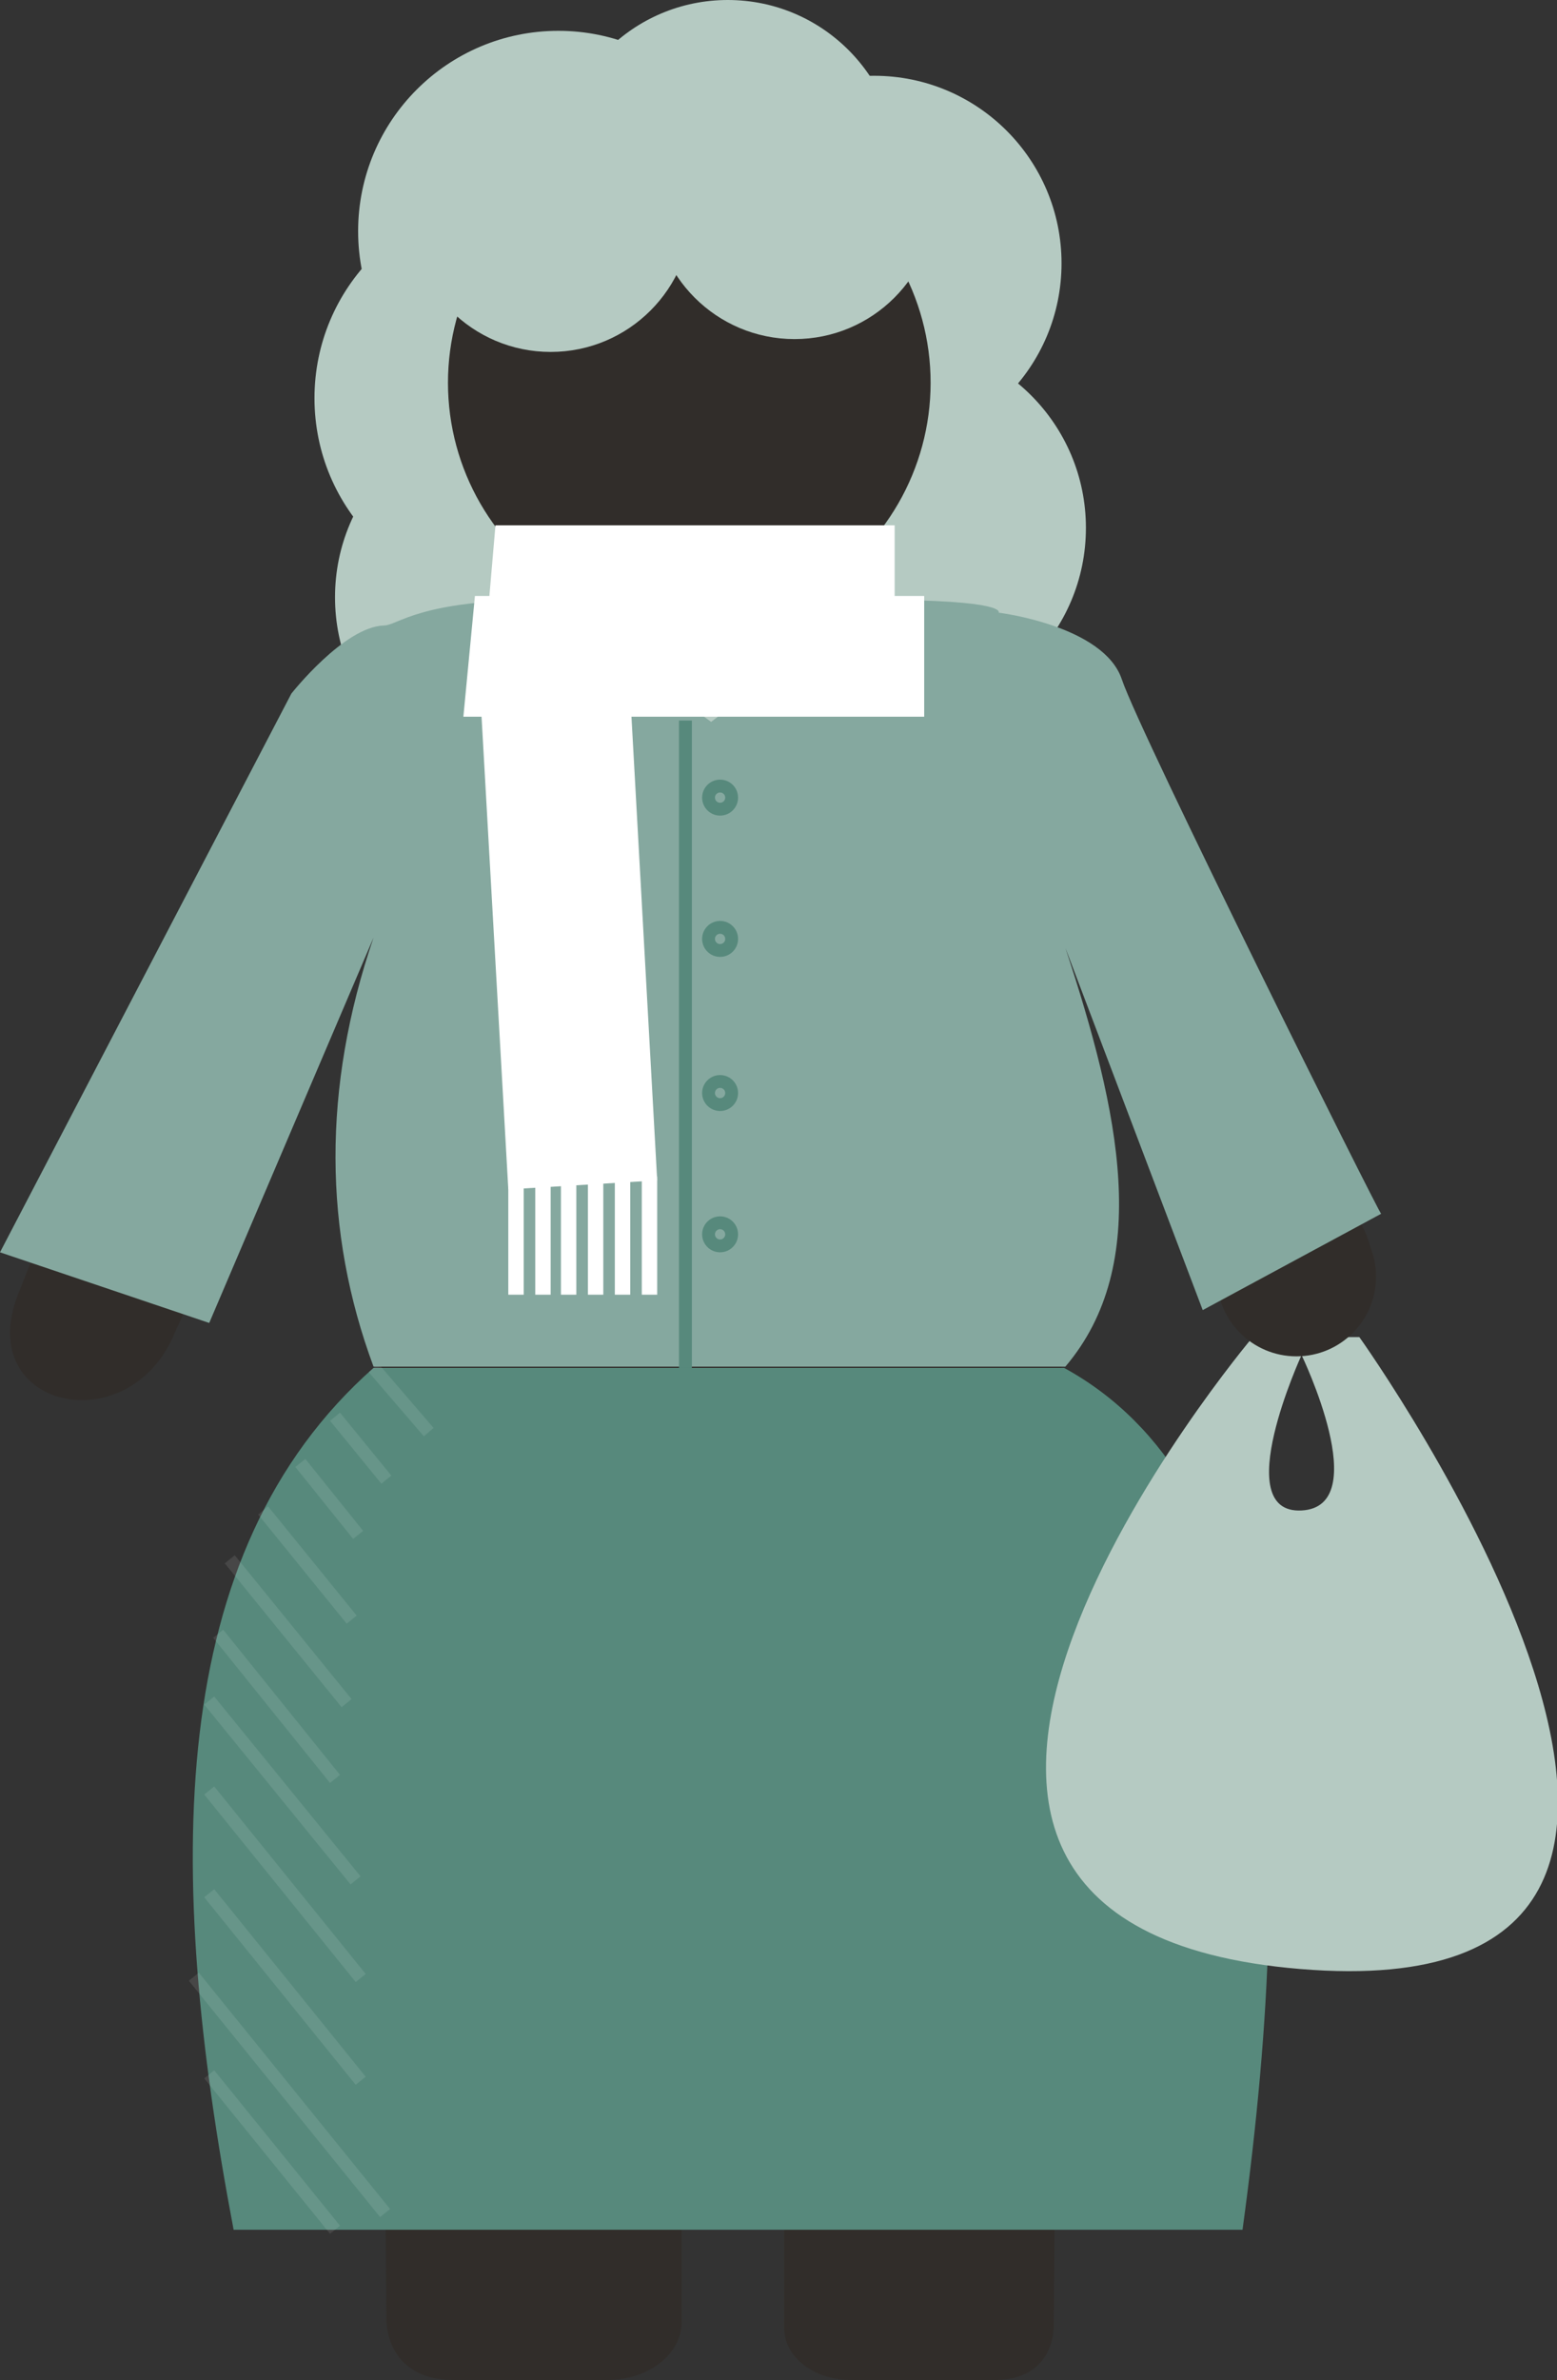<!-- Generator: Adobe Illustrator 20.1.0, SVG Export Plug-In  -->
<svg version="1.1"
	 xmlns="http://www.w3.org/2000/svg" xmlns:xlink="http://www.w3.org/1999/xlink" xmlns:a="http://ns.adobe.com/AdobeSVGViewerExtensions/3.0/"
	 x="0px" y="0px" width="121.3px" height="185.3px" viewBox="0 0 121.3 185.3" style="enable-background:new 0 0 121.3 185.3;"
	 xml:space="preserve">
<rect x="0" y="0" width="121.3" height="185.3" fill="#333333" stroke="none"/>
<style type="text/css">
	.st0{fill:#312D2A;}
	.st1{fill:#DCDBDB;}
	.st2{fill:#57897C;}
	.st3{fill:#B5CAC2;}
	.st4{opacity:0.1;fill:none;stroke:#FFFFFF;stroke-miterlimit:10;}
	.st5{fill:#85A89F;}
	.st6{fill:#FFFFFF;}
	.st7{fill:none;stroke:#57897C;stroke-miterlimit:10;}
</style>
<defs>
</defs>
<g>
	<path class="st0" d="M29.2,69.5l-15.6,34.3c-3.6,8.7-16.1,5.8-12-3.5c6.3-16.7,19-27.4,25.4-42.5c1.1-2.5,1.5-4.2,4.9-4.2l36.6-5.9
		L80,54c3.8,0,7.3,2.2,8.5,5l17.8,36.8c3.5,7.8-6.6,13.2-10.5,6L83,69.5l-0.9,111.4c0,2.4-1.4,4.4-4.6,4.4H66.3
		c-2.9,0-5.2-1.8-5.2-4v-61.5c0-1.7-1.8-3.1-4-3.1h0c-2.2,0-4,1.4-4,3.1v61c0,2.5-2.6,4.5-5.8,4.5h-12c-3.5,0-5.2-2.2-5.2-4.9
		L29.2,69.5z"/>
	<path class="st1" d="M57.1,116.7"/>
	<path class="st2" d="M29.1,106.5c-16.3,14.4-16.2,39.2-10.9,67.1h78.6c4.5-32.9,2.4-58.2-13.9-67.1H29.1z"/>
	<path class="st3" d="M105.9,104.1h-8.3c0,0-38.6,45.7,3.7,49.2S105.9,104.1,105.9,104.1z M101.4,117.6c-5.7,0.3,0-12.1,0-12.1
		S107.1,117.3,101.4,117.6z"/>
	<line class="st4" x1="16.3" y1="161.5" x2="26.1" y2="173.6"/>
	<line class="st4" x1="15.1" y1="153.9" x2="30" y2="172.3"/>
	<line class="st4" x1="16.3" y1="147.4" x2="28.1" y2="162"/>
	<line class="st4" x1="16.3" y1="139.4" x2="28.1" y2="154"/>
	<line class="st4" x1="16.3" y1="132.4" x2="27.7" y2="146.4"/>
	<line class="st4" x1="17" y1="127.2" x2="26.1" y2="138.5"/>
	<line class="st4" x1="17.9" y1="121.4" x2="27" y2="132.6"/>
	<line class="st4" x1="20.5" y1="117.6" x2="27.4" y2="126.1"/>
	<line class="st4" x1="23.4" y1="113.9" x2="27.9" y2="119.5"/>
	<line class="st4" x1="26.1" y1="110.3" x2="30.1" y2="115.2"/>
	<line class="st4" x1="29.1" y1="106.5" x2="33.4" y2="111.5"/>
	<circle class="st0" cx="101" cy="99.4" r="6.2"/>
	<g>
		<circle class="st3" cx="43.5" cy="18" r="15.6"/>
		<circle class="st3" cx="40.1" cy="31" r="15.6"/>
		<circle class="st3" cx="56.7" cy="13.3" r="13.3"/>
		<circle class="st3" cx="68.1" cy="20.5" r="14.6"/>
		<circle class="st3" cx="70" cy="41.1" r="14.6"/>
		<circle class="st3" cx="40.7" cy="46.5" r="14.6"/>
		<circle class="st3" cx="56.7" cy="43.3" r="14.6"/>
		<circle class="st0" cx="53.7" cy="29.8" r="18.8"/>
		<circle class="st3" cx="42.9" cy="16.4" r="11"/>
		<circle class="st3" cx="61.9" cy="15.4" r="11"/>
	</g>
	<path class="st5" d="M87.4,52.9c-1.4-4.2-9.6-5.2-9.6-5.2s0.8-1-9.7-1l-12.7,9.5l-13.1-9.5c-9.7,0-11.3,2-12.4,2
		c-3.1,0.1-7.2,5.3-7.2,5.3L0,97.5l16.3,5.5l12.8-30c-4,11.7-3.9,22.9,0,33.4H83c6.8-8,4.2-19.9,0-32.6l10.7,28.2l13.9-7.5
		C107.5,94.6,88.8,57.1,87.4,52.9z"/>
	<polygon class="st6" points="37,46.4 36.1,55.8 72,55.8 72,46.4 	"/>
	<polygon class="st6" points="38.6,40.9 37.8,50.2 69.7,50.2 69.7,40.9 	"/>
	<polygon class="st6" points="49,52.3 37.3,52 39.6,92.6 51.2,91.9 	"/>
	<rect x="39.6" y="91.6" class="st6" width="1.2" height="9.2"/>
	<rect x="50" y="91.6" class="st6" width="1.2" height="9.2"/>
	<rect x="41.7" y="91.6" class="st6" width="1.2" height="9.2"/>
	<rect x="43.7" y="91.6" class="st6" width="1.2" height="9.2"/>
	<rect x="45.8" y="91.6" class="st6" width="1.2" height="9.2"/>
	<rect x="47.9" y="91.6" class="st6" width="1.2" height="9.2"/>
	<line class="st7" x1="53.4" y1="56.1" x2="53.4" y2="106.5"/>
	<circle class="st7" cx="56.1" cy="62.1" r="0.9"/>
	<circle class="st7" cx="56.1" cy="73.1" r="0.9"/>
	<circle class="st7" cx="56.1" cy="85.1" r="0.9"/>
	<circle class="st7" cx="56.1" cy="96.1" r="0.9"/>
</g>
</svg>
